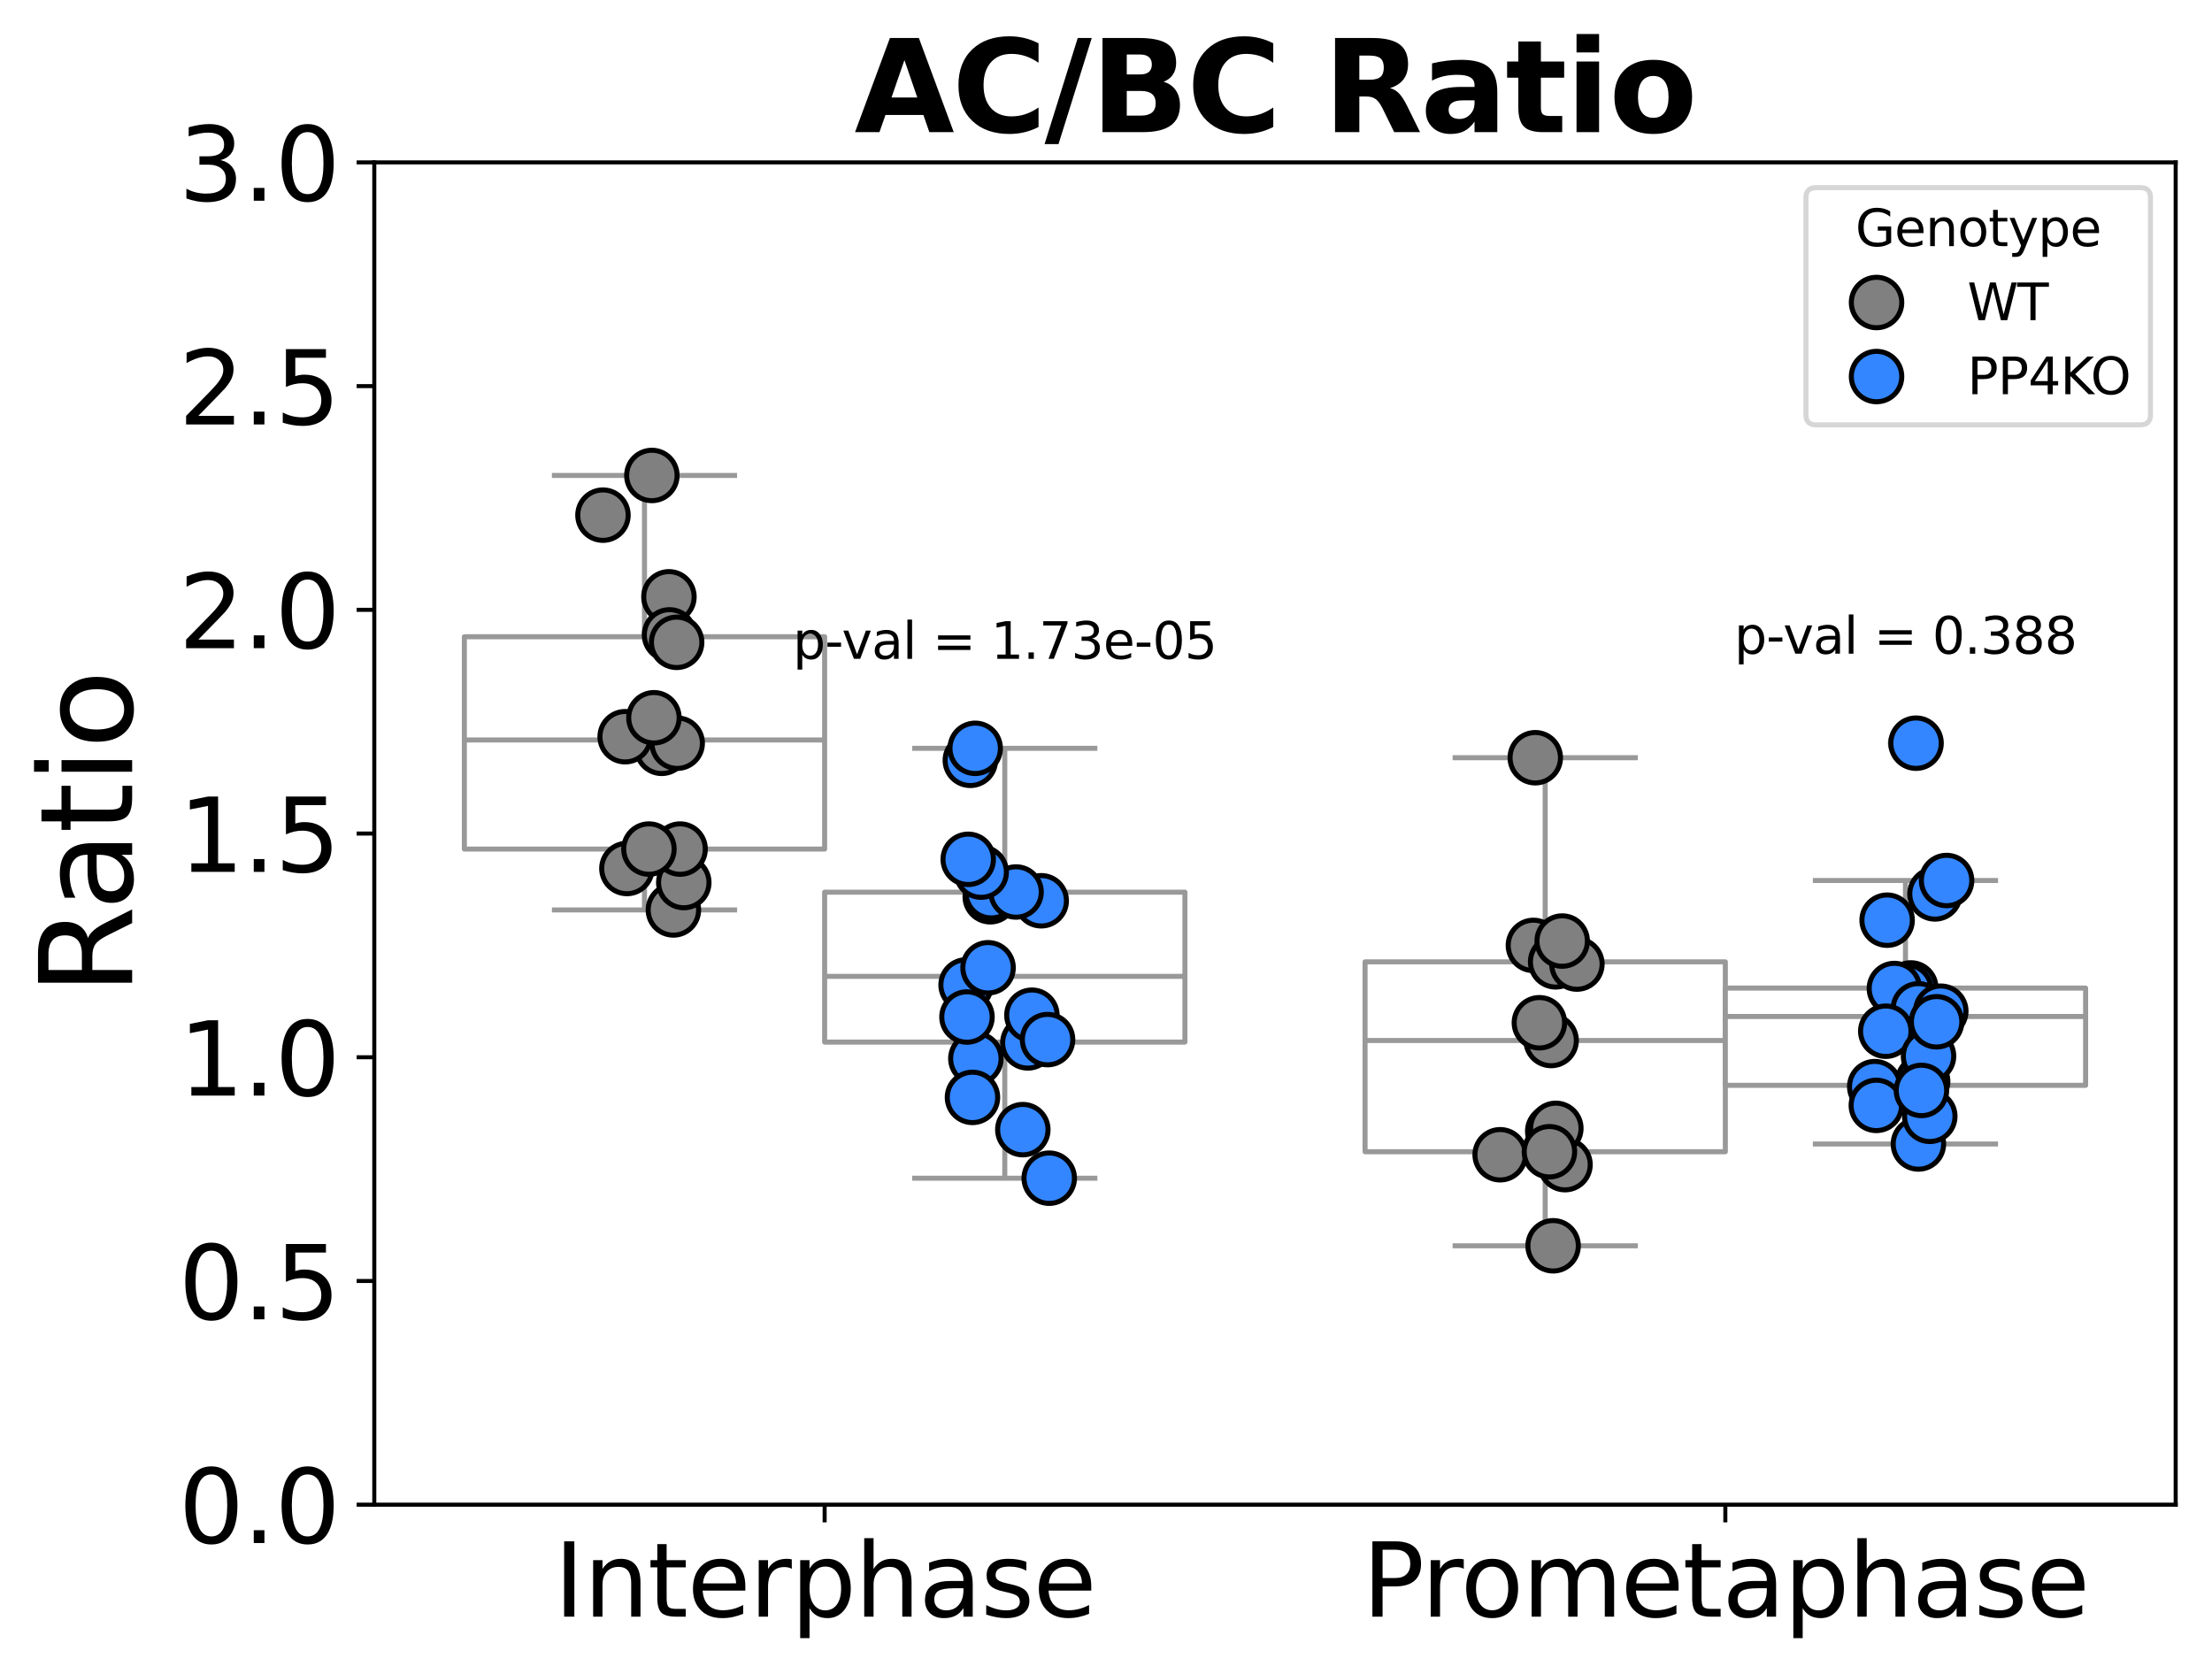 <?xml version="1.0" encoding="utf-8" standalone="no"?>
<!DOCTYPE svg PUBLIC "-//W3C//DTD SVG 1.1//EN"
  "http://www.w3.org/Graphics/SVG/1.1/DTD/svg11.dtd">
<svg xmlns:xlink="http://www.w3.org/1999/xlink" width="438.522pt" height="331.864pt" viewBox="0 0 438.522 331.864" xmlns="http://www.w3.org/2000/svg" version="1.1">
 <defs>
  <style type="text/css">*{stroke-linejoin: round; stroke-linecap: butt}</style>
 </defs>
 <g id="figure_1">
  <g id="patch_1">
   <path d="M 0 331.864 
L 438.522 331.864 
L 438.522 0 
L 0 0 
z
" style="fill: #ffffff"/>
  </g>
  <g id="axes_1">
   <g id="patch_2">
    <path d="M 74.202 298.308 
L 431.322 298.308 
L 431.322 32.196 
L 74.202 32.196 
z
" style="fill: #ffffff"/>
   </g>
   <g id="matplotlib.axis_1">
    <g id="xtick_1">
     <g id="line2d_1">
      <defs>
       <path id="md77c354118" d="M 0 0 
L 0 3.5 
" style="stroke: #000000; stroke-width: 0.8"/>
      </defs>
      <g>
       <use xlink:href="#md77c354118" x="163.482" y="298.308" style="stroke: #000000; stroke-width: 0.8"/>
      </g>
     </g>
     <g id="text_1">
      <!-- Interphase -->
      <g transform="translate(109.833 320.505) scale(0.2 -0.2)">
       <defs>
        <path id="DejaVuSans-49" d="M 628 4666 
L 1259 4666 
L 1259 0 
L 628 0 
L 628 4666 
z
" transform="scale(0.016)"/>
        <path id="DejaVuSans-6e" d="M 3513 2113 
L 3513 0 
L 2938 0 
L 2938 2094 
Q 2938 2591 2744 2837 
Q 2550 3084 2163 3084 
Q 1697 3084 1428 2787 
Q 1159 2491 1159 1978 
L 1159 0 
L 581 0 
L 581 3500 
L 1159 3500 
L 1159 2956 
Q 1366 3272 1645 3428 
Q 1925 3584 2291 3584 
Q 2894 3584 3203 3211 
Q 3513 2838 3513 2113 
z
" transform="scale(0.016)"/>
        <path id="DejaVuSans-74" d="M 1172 4494 
L 1172 3500 
L 2356 3500 
L 2356 3053 
L 1172 3053 
L 1172 1153 
Q 1172 725 1289 603 
Q 1406 481 1766 481 
L 2356 481 
L 2356 0 
L 1766 0 
Q 1100 0 847 248 
Q 594 497 594 1153 
L 594 3053 
L 172 3053 
L 172 3500 
L 594 3500 
L 594 4494 
L 1172 4494 
z
" transform="scale(0.016)"/>
        <path id="DejaVuSans-65" d="M 3597 1894 
L 3597 1613 
L 953 1613 
Q 991 1019 1311 708 
Q 1631 397 2203 397 
Q 2534 397 2845 478 
Q 3156 559 3463 722 
L 3463 178 
Q 3153 47 2828 -22 
Q 2503 -91 2169 -91 
Q 1331 -91 842 396 
Q 353 884 353 1716 
Q 353 2575 817 3079 
Q 1281 3584 2069 3584 
Q 2775 3584 3186 3129 
Q 3597 2675 3597 1894 
z
M 3022 2063 
Q 3016 2534 2758 2815 
Q 2500 3097 2075 3097 
Q 1594 3097 1305 2825 
Q 1016 2553 972 2059 
L 3022 2063 
z
" transform="scale(0.016)"/>
        <path id="DejaVuSans-72" d="M 2631 2963 
Q 2534 3019 2420 3045 
Q 2306 3072 2169 3072 
Q 1681 3072 1420 2755 
Q 1159 2438 1159 1844 
L 1159 0 
L 581 0 
L 581 3500 
L 1159 3500 
L 1159 2956 
Q 1341 3275 1631 3429 
Q 1922 3584 2338 3584 
Q 2397 3584 2469 3576 
Q 2541 3569 2628 3553 
L 2631 2963 
z
" transform="scale(0.016)"/>
        <path id="DejaVuSans-70" d="M 1159 525 
L 1159 -1331 
L 581 -1331 
L 581 3500 
L 1159 3500 
L 1159 2969 
Q 1341 3281 1617 3432 
Q 1894 3584 2278 3584 
Q 2916 3584 3314 3078 
Q 3713 2572 3713 1747 
Q 3713 922 3314 415 
Q 2916 -91 2278 -91 
Q 1894 -91 1617 61 
Q 1341 213 1159 525 
z
M 3116 1747 
Q 3116 2381 2855 2742 
Q 2594 3103 2138 3103 
Q 1681 3103 1420 2742 
Q 1159 2381 1159 1747 
Q 1159 1113 1420 752 
Q 1681 391 2138 391 
Q 2594 391 2855 752 
Q 3116 1113 3116 1747 
z
" transform="scale(0.016)"/>
        <path id="DejaVuSans-68" d="M 3513 2113 
L 3513 0 
L 2938 0 
L 2938 2094 
Q 2938 2591 2744 2837 
Q 2550 3084 2163 3084 
Q 1697 3084 1428 2787 
Q 1159 2491 1159 1978 
L 1159 0 
L 581 0 
L 581 4863 
L 1159 4863 
L 1159 2956 
Q 1366 3272 1645 3428 
Q 1925 3584 2291 3584 
Q 2894 3584 3203 3211 
Q 3513 2838 3513 2113 
z
" transform="scale(0.016)"/>
        <path id="DejaVuSans-61" d="M 2194 1759 
Q 1497 1759 1228 1600 
Q 959 1441 959 1056 
Q 959 750 1161 570 
Q 1363 391 1709 391 
Q 2188 391 2477 730 
Q 2766 1069 2766 1631 
L 2766 1759 
L 2194 1759 
z
M 3341 1997 
L 3341 0 
L 2766 0 
L 2766 531 
Q 2569 213 2275 61 
Q 1981 -91 1556 -91 
Q 1019 -91 701 211 
Q 384 513 384 1019 
Q 384 1609 779 1909 
Q 1175 2209 1959 2209 
L 2766 2209 
L 2766 2266 
Q 2766 2663 2505 2880 
Q 2244 3097 1772 3097 
Q 1472 3097 1187 3025 
Q 903 2953 641 2809 
L 641 3341 
Q 956 3463 1253 3523 
Q 1550 3584 1831 3584 
Q 2591 3584 2966 3190 
Q 3341 2797 3341 1997 
z
" transform="scale(0.016)"/>
        <path id="DejaVuSans-73" d="M 2834 3397 
L 2834 2853 
Q 2591 2978 2328 3040 
Q 2066 3103 1784 3103 
Q 1356 3103 1142 2972 
Q 928 2841 928 2578 
Q 928 2378 1081 2264 
Q 1234 2150 1697 2047 
L 1894 2003 
Q 2506 1872 2764 1633 
Q 3022 1394 3022 966 
Q 3022 478 2636 193 
Q 2250 -91 1575 -91 
Q 1294 -91 989 -36 
Q 684 19 347 128 
L 347 722 
Q 666 556 975 473 
Q 1284 391 1588 391 
Q 1994 391 2212 530 
Q 2431 669 2431 922 
Q 2431 1156 2273 1281 
Q 2116 1406 1581 1522 
L 1381 1569 
Q 847 1681 609 1914 
Q 372 2147 372 2553 
Q 372 3047 722 3315 
Q 1072 3584 1716 3584 
Q 2034 3584 2315 3537 
Q 2597 3491 2834 3397 
z
" transform="scale(0.016)"/>
       </defs>
       <use xlink:href="#DejaVuSans-49"/>
       <use xlink:href="#DejaVuSans-6e" x="29.492"/>
       <use xlink:href="#DejaVuSans-74" x="92.871"/>
       <use xlink:href="#DejaVuSans-65" x="132.08"/>
       <use xlink:href="#DejaVuSans-72" x="193.604"/>
       <use xlink:href="#DejaVuSans-70" x="234.717"/>
       <use xlink:href="#DejaVuSans-68" x="298.193"/>
       <use xlink:href="#DejaVuSans-61" x="361.572"/>
       <use xlink:href="#DejaVuSans-73" x="422.852"/>
       <use xlink:href="#DejaVuSans-65" x="474.951"/>
      </g>
     </g>
    </g>
    <g id="xtick_2">
     <g id="line2d_2">
      <g>
       <use xlink:href="#md77c354118" x="342.042" y="298.308" style="stroke: #000000; stroke-width: 0.8"/>
      </g>
     </g>
     <g id="text_2">
      <!-- Prometaphase -->
      <g transform="translate(270.063 320.505) scale(0.2 -0.2)">
       <defs>
        <path id="DejaVuSans-50" d="M 1259 4147 
L 1259 2394 
L 2053 2394 
Q 2494 2394 2734 2622 
Q 2975 2850 2975 3272 
Q 2975 3691 2734 3919 
Q 2494 4147 2053 4147 
L 1259 4147 
z
M 628 4666 
L 2053 4666 
Q 2838 4666 3239 4311 
Q 3641 3956 3641 3272 
Q 3641 2581 3239 2228 
Q 2838 1875 2053 1875 
L 1259 1875 
L 1259 0 
L 628 0 
L 628 4666 
z
" transform="scale(0.016)"/>
        <path id="DejaVuSans-6f" d="M 1959 3097 
Q 1497 3097 1228 2736 
Q 959 2375 959 1747 
Q 959 1119 1226 758 
Q 1494 397 1959 397 
Q 2419 397 2687 759 
Q 2956 1122 2956 1747 
Q 2956 2369 2687 2733 
Q 2419 3097 1959 3097 
z
M 1959 3584 
Q 2709 3584 3137 3096 
Q 3566 2609 3566 1747 
Q 3566 888 3137 398 
Q 2709 -91 1959 -91 
Q 1206 -91 779 398 
Q 353 888 353 1747 
Q 353 2609 779 3096 
Q 1206 3584 1959 3584 
z
" transform="scale(0.016)"/>
        <path id="DejaVuSans-6d" d="M 3328 2828 
Q 3544 3216 3844 3400 
Q 4144 3584 4550 3584 
Q 5097 3584 5394 3201 
Q 5691 2819 5691 2113 
L 5691 0 
L 5113 0 
L 5113 2094 
Q 5113 2597 4934 2840 
Q 4756 3084 4391 3084 
Q 3944 3084 3684 2787 
Q 3425 2491 3425 1978 
L 3425 0 
L 2847 0 
L 2847 2094 
Q 2847 2600 2669 2842 
Q 2491 3084 2119 3084 
Q 1678 3084 1418 2786 
Q 1159 2488 1159 1978 
L 1159 0 
L 581 0 
L 581 3500 
L 1159 3500 
L 1159 2956 
Q 1356 3278 1631 3431 
Q 1906 3584 2284 3584 
Q 2666 3584 2933 3390 
Q 3200 3197 3328 2828 
z
" transform="scale(0.016)"/>
       </defs>
       <use xlink:href="#DejaVuSans-50"/>
       <use xlink:href="#DejaVuSans-72" x="58.553"/>
       <use xlink:href="#DejaVuSans-6f" x="97.416"/>
       <use xlink:href="#DejaVuSans-6d" x="158.598"/>
       <use xlink:href="#DejaVuSans-65" x="256.01"/>
       <use xlink:href="#DejaVuSans-74" x="317.533"/>
       <use xlink:href="#DejaVuSans-61" x="356.742"/>
       <use xlink:href="#DejaVuSans-70" x="418.021"/>
       <use xlink:href="#DejaVuSans-68" x="481.498"/>
       <use xlink:href="#DejaVuSans-61" x="544.877"/>
       <use xlink:href="#DejaVuSans-73" x="606.156"/>
       <use xlink:href="#DejaVuSans-65" x="658.256"/>
      </g>
     </g>
    </g>
   </g>
   <g id="matplotlib.axis_2">
    <g id="ytick_1">
     <g id="line2d_3">
      <defs>
       <path id="m5e9057616a" d="M 0 0 
L -3.5 0 
" style="stroke: #000000; stroke-width: 0.8"/>
      </defs>
      <g>
       <use xlink:href="#m5e9057616a" x="74.202" y="298.308" style="stroke: #000000; stroke-width: 0.8"/>
      </g>
     </g>
     <g id="text_3">
      <!-- 0.0 -->
      <g transform="translate(35.395 305.907) scale(0.2 -0.2)">
       <defs>
        <path id="DejaVuSans-30" d="M 2034 4250 
Q 1547 4250 1301 3770 
Q 1056 3291 1056 2328 
Q 1056 1369 1301 889 
Q 1547 409 2034 409 
Q 2525 409 2770 889 
Q 3016 1369 3016 2328 
Q 3016 3291 2770 3770 
Q 2525 4250 2034 4250 
z
M 2034 4750 
Q 2819 4750 3233 4129 
Q 3647 3509 3647 2328 
Q 3647 1150 3233 529 
Q 2819 -91 2034 -91 
Q 1250 -91 836 529 
Q 422 1150 422 2328 
Q 422 3509 836 4129 
Q 1250 4750 2034 4750 
z
" transform="scale(0.016)"/>
        <path id="DejaVuSans-2e" d="M 684 794 
L 1344 794 
L 1344 0 
L 684 0 
L 684 794 
z
" transform="scale(0.016)"/>
       </defs>
       <use xlink:href="#DejaVuSans-30"/>
       <use xlink:href="#DejaVuSans-2e" x="63.623"/>
       <use xlink:href="#DejaVuSans-30" x="95.41"/>
      </g>
     </g>
    </g>
    <g id="ytick_2">
     <g id="line2d_4">
      <g>
       <use xlink:href="#m5e9057616a" x="74.202" y="253.956" style="stroke: #000000; stroke-width: 0.8"/>
      </g>
     </g>
     <g id="text_4">
      <!-- 0.5 -->
      <g transform="translate(35.395 261.555) scale(0.2 -0.2)">
       <defs>
        <path id="DejaVuSans-35" d="M 691 4666 
L 3169 4666 
L 3169 4134 
L 1269 4134 
L 1269 2991 
Q 1406 3038 1543 3061 
Q 1681 3084 1819 3084 
Q 2600 3084 3056 2656 
Q 3513 2228 3513 1497 
Q 3513 744 3044 326 
Q 2575 -91 1722 -91 
Q 1428 -91 1123 -41 
Q 819 9 494 109 
L 494 744 
Q 775 591 1075 516 
Q 1375 441 1709 441 
Q 2250 441 2565 725 
Q 2881 1009 2881 1497 
Q 2881 1984 2565 2268 
Q 2250 2553 1709 2553 
Q 1456 2553 1204 2497 
Q 953 2441 691 2322 
L 691 4666 
z
" transform="scale(0.016)"/>
       </defs>
       <use xlink:href="#DejaVuSans-30"/>
       <use xlink:href="#DejaVuSans-2e" x="63.623"/>
       <use xlink:href="#DejaVuSans-35" x="95.41"/>
      </g>
     </g>
    </g>
    <g id="ytick_3">
     <g id="line2d_5">
      <g>
       <use xlink:href="#m5e9057616a" x="74.202" y="209.604" style="stroke: #000000; stroke-width: 0.8"/>
      </g>
     </g>
     <g id="text_5">
      <!-- 1.0 -->
      <g transform="translate(35.395 217.203) scale(0.2 -0.2)">
       <defs>
        <path id="DejaVuSans-31" d="M 794 531 
L 1825 531 
L 1825 4091 
L 703 3866 
L 703 4441 
L 1819 4666 
L 2450 4666 
L 2450 531 
L 3481 531 
L 3481 0 
L 794 0 
L 794 531 
z
" transform="scale(0.016)"/>
       </defs>
       <use xlink:href="#DejaVuSans-31"/>
       <use xlink:href="#DejaVuSans-2e" x="63.623"/>
       <use xlink:href="#DejaVuSans-30" x="95.41"/>
      </g>
     </g>
    </g>
    <g id="ytick_4">
     <g id="line2d_6">
      <g>
       <use xlink:href="#m5e9057616a" x="74.202" y="165.252" style="stroke: #000000; stroke-width: 0.8"/>
      </g>
     </g>
     <g id="text_6">
      <!-- 1.5 -->
      <g transform="translate(35.395 172.851) scale(0.2 -0.2)">
       <use xlink:href="#DejaVuSans-31"/>
       <use xlink:href="#DejaVuSans-2e" x="63.623"/>
       <use xlink:href="#DejaVuSans-35" x="95.41"/>
      </g>
     </g>
    </g>
    <g id="ytick_5">
     <g id="line2d_7">
      <g>
       <use xlink:href="#m5e9057616a" x="74.202" y="120.9" style="stroke: #000000; stroke-width: 0.8"/>
      </g>
     </g>
     <g id="text_7">
      <!-- 2.0 -->
      <g transform="translate(35.395 128.499) scale(0.2 -0.2)">
       <defs>
        <path id="DejaVuSans-32" d="M 1228 531 
L 3431 531 
L 3431 0 
L 469 0 
L 469 531 
Q 828 903 1448 1529 
Q 2069 2156 2228 2338 
Q 2531 2678 2651 2914 
Q 2772 3150 2772 3378 
Q 2772 3750 2511 3984 
Q 2250 4219 1831 4219 
Q 1534 4219 1204 4116 
Q 875 4013 500 3803 
L 500 4441 
Q 881 4594 1212 4672 
Q 1544 4750 1819 4750 
Q 2544 4750 2975 4387 
Q 3406 4025 3406 3419 
Q 3406 3131 3298 2873 
Q 3191 2616 2906 2266 
Q 2828 2175 2409 1742 
Q 1991 1309 1228 531 
z
" transform="scale(0.016)"/>
       </defs>
       <use xlink:href="#DejaVuSans-32"/>
       <use xlink:href="#DejaVuSans-2e" x="63.623"/>
       <use xlink:href="#DejaVuSans-30" x="95.41"/>
      </g>
     </g>
    </g>
    <g id="ytick_6">
     <g id="line2d_8">
      <g>
       <use xlink:href="#m5e9057616a" x="74.202" y="76.548" style="stroke: #000000; stroke-width: 0.8"/>
      </g>
     </g>
     <g id="text_8">
      <!-- 2.5 -->
      <g transform="translate(35.395 84.147) scale(0.2 -0.2)">
       <use xlink:href="#DejaVuSans-32"/>
       <use xlink:href="#DejaVuSans-2e" x="63.623"/>
       <use xlink:href="#DejaVuSans-35" x="95.41"/>
      </g>
     </g>
    </g>
    <g id="ytick_7">
     <g id="line2d_9">
      <g>
       <use xlink:href="#m5e9057616a" x="74.202" y="32.196" style="stroke: #000000; stroke-width: 0.8"/>
      </g>
     </g>
     <g id="text_9">
      <!-- 3.0 -->
      <g transform="translate(35.395 39.795) scale(0.2 -0.2)">
       <defs>
        <path id="DejaVuSans-33" d="M 2597 2516 
Q 3050 2419 3304 2112 
Q 3559 1806 3559 1356 
Q 3559 666 3084 287 
Q 2609 -91 1734 -91 
Q 1441 -91 1130 -33 
Q 819 25 488 141 
L 488 750 
Q 750 597 1062 519 
Q 1375 441 1716 441 
Q 2309 441 2620 675 
Q 2931 909 2931 1356 
Q 2931 1769 2642 2001 
Q 2353 2234 1838 2234 
L 1294 2234 
L 1294 2753 
L 1863 2753 
Q 2328 2753 2575 2939 
Q 2822 3125 2822 3475 
Q 2822 3834 2567 4026 
Q 2313 4219 1838 4219 
Q 1578 4219 1281 4162 
Q 984 4106 628 3988 
L 628 4550 
Q 988 4650 1302 4700 
Q 1616 4750 1894 4750 
Q 2613 4750 3031 4423 
Q 3450 4097 3450 3541 
Q 3450 3153 3228 2886 
Q 3006 2619 2597 2516 
z
" transform="scale(0.016)"/>
       </defs>
       <use xlink:href="#DejaVuSans-33"/>
       <use xlink:href="#DejaVuSans-2e" x="63.623"/>
       <use xlink:href="#DejaVuSans-30" x="95.41"/>
      </g>
     </g>
    </g>
    <g id="text_10">
     <!-- Ratio -->
     <g transform="translate(26.196 197.338) rotate(-90) scale(0.25 -0.25)">
      <defs>
       <path id="DejaVuSans-52" d="M 2841 2188 
Q 3044 2119 3236 1894 
Q 3428 1669 3622 1275 
L 4263 0 
L 3584 0 
L 2988 1197 
Q 2756 1666 2539 1819 
Q 2322 1972 1947 1972 
L 1259 1972 
L 1259 0 
L 628 0 
L 628 4666 
L 2053 4666 
Q 2853 4666 3247 4331 
Q 3641 3997 3641 3322 
Q 3641 2881 3436 2590 
Q 3231 2300 2841 2188 
z
M 1259 4147 
L 1259 2491 
L 2053 2491 
Q 2509 2491 2742 2702 
Q 2975 2913 2975 3322 
Q 2975 3731 2742 3939 
Q 2509 4147 2053 4147 
L 1259 4147 
z
" transform="scale(0.016)"/>
       <path id="DejaVuSans-69" d="M 603 3500 
L 1178 3500 
L 1178 0 
L 603 0 
L 603 3500 
z
M 603 4863 
L 1178 4863 
L 1178 4134 
L 603 4134 
L 603 4863 
z
" transform="scale(0.016)"/>
      </defs>
      <use xlink:href="#DejaVuSans-52"/>
      <use xlink:href="#DejaVuSans-61" x="67.232"/>
      <use xlink:href="#DejaVuSans-74" x="128.512"/>
      <use xlink:href="#DejaVuSans-69" x="167.721"/>
      <use xlink:href="#DejaVuSans-6f" x="195.504"/>
     </g>
    </g>
   </g>
   <g id="patch_3">
    <path d="M 92.058 168.33 
L 163.482 168.33 
L 163.482 126.237 
L 92.058 126.237 
L 92.058 168.33 
z
" clip-path="url(#p8d250fb649)" style="fill: #ffffff; stroke: #999999; stroke-linejoin: miter"/>
   </g>
   <g id="line2d_10">
    <path d="M 127.77 168.33 
L 127.77 180.397 
" clip-path="url(#p8d250fb649)" style="fill: none; stroke: #999999"/>
   </g>
   <g id="line2d_11">
    <path d="M 127.77 126.237 
L 127.77 94.261 
" clip-path="url(#p8d250fb649)" style="fill: none; stroke: #999999"/>
   </g>
   <g id="line2d_12">
    <path d="M 109.914 180.397 
L 145.626 180.397 
" clip-path="url(#p8d250fb649)" style="fill: none; stroke: #999999; stroke-linecap: square"/>
   </g>
   <g id="line2d_13">
    <path d="M 109.914 94.261 
L 145.626 94.261 
" clip-path="url(#p8d250fb649)" style="fill: none; stroke: #999999; stroke-linecap: square"/>
   </g>
   <g id="line2d_14"/>
   <g id="patch_4">
    <path d="M 270.618 228.334 
L 342.042 228.334 
L 342.042 190.686 
L 270.618 190.686 
L 270.618 228.334 
z
" clip-path="url(#p8d250fb649)" style="fill: #ffffff; stroke: #999999; stroke-linejoin: miter"/>
   </g>
   <g id="line2d_15">
    <path d="M 306.33 228.334 
L 306.33 246.98 
" clip-path="url(#p8d250fb649)" style="fill: none; stroke: #999999"/>
   </g>
   <g id="line2d_16">
    <path d="M 306.33 190.686 
L 306.33 150.22 
" clip-path="url(#p8d250fb649)" style="fill: none; stroke: #999999"/>
   </g>
   <g id="line2d_17">
    <path d="M 288.474 246.98 
L 324.186 246.98 
" clip-path="url(#p8d250fb649)" style="fill: none; stroke: #999999; stroke-linecap: square"/>
   </g>
   <g id="line2d_18">
    <path d="M 288.474 150.22 
L 324.186 150.22 
" clip-path="url(#p8d250fb649)" style="fill: none; stroke: #999999; stroke-linecap: square"/>
   </g>
   <g id="line2d_19"/>
   <g id="patch_5">
    <path d="M 163.482 206.594 
L 234.906 206.594 
L 234.906 176.876 
L 163.482 176.876 
L 163.482 206.594 
z
" clip-path="url(#p8d250fb649)" style="fill: #ffffff; stroke: #999999; stroke-linejoin: miter"/>
   </g>
   <g id="line2d_20">
    <path d="M 199.194 206.594 
L 199.194 233.578 
" clip-path="url(#p8d250fb649)" style="fill: none; stroke: #999999"/>
   </g>
   <g id="line2d_21">
    <path d="M 199.194 176.876 
L 199.194 148.356 
" clip-path="url(#p8d250fb649)" style="fill: none; stroke: #999999"/>
   </g>
   <g id="line2d_22">
    <path d="M 181.338 233.578 
L 217.05 233.578 
" clip-path="url(#p8d250fb649)" style="fill: none; stroke: #999999; stroke-linecap: square"/>
   </g>
   <g id="line2d_23">
    <path d="M 181.338 148.356 
L 217.05 148.356 
" clip-path="url(#p8d250fb649)" style="fill: none; stroke: #999999; stroke-linecap: square"/>
   </g>
   <g id="line2d_24"/>
   <g id="patch_6">
    <path d="M 342.042 215.167 
L 413.466 215.167 
L 413.466 195.888 
L 342.042 195.888 
L 342.042 215.167 
z
" clip-path="url(#p8d250fb649)" style="fill: #ffffff; stroke: #999999; stroke-linejoin: miter"/>
   </g>
   <g id="line2d_25">
    <path d="M 377.754 215.167 
L 377.754 226.797 
" clip-path="url(#p8d250fb649)" style="fill: none; stroke: #999999"/>
   </g>
   <g id="line2d_26">
    <path d="M 377.754 195.888 
L 377.754 174.562 
" clip-path="url(#p8d250fb649)" style="fill: none; stroke: #999999"/>
   </g>
   <g id="line2d_27">
    <path d="M 359.898 226.797 
L 395.61 226.797 
" clip-path="url(#p8d250fb649)" style="fill: none; stroke: #999999; stroke-linecap: square"/>
   </g>
   <g id="line2d_28">
    <path d="M 359.898 174.562 
L 395.61 174.562 
" clip-path="url(#p8d250fb649)" style="fill: none; stroke: #999999; stroke-linecap: square"/>
   </g>
   <g id="line2d_29">
    <defs>
     <path id="m84a1ba181d" d="M 0 3 
C 0.796 3 1.559 2.684 2.121 2.121 
C 2.684 1.559 3 0.796 3 0 
C 3 -0.796 2.684 -1.559 2.121 -2.121 
C 1.559 -2.684 0.796 -3 0 -3 
C -0.796 -3 -1.559 -2.684 -2.121 -2.121 
C -2.684 -1.559 -3 -0.796 -3 0 
C -3 0.796 -2.684 1.559 -2.121 2.121 
C -1.559 2.684 -0.796 3 0 3 
z
" style="stroke: #999999"/>
    </defs>
    <g clip-path="url(#p8d250fb649)">
     <use xlink:href="#m84a1ba181d" x="377.754" y="147.337" style="fill-opacity: 0; stroke: #999999"/>
    </g>
   </g>
   <g id="line2d_30">
    <path d="M 92.058 146.698 
L 163.482 146.698 
" clip-path="url(#p8d250fb649)" style="fill: none; stroke: #999999"/>
   </g>
   <g id="line2d_31">
    <path d="M 270.618 206.282 
L 342.042 206.282 
" clip-path="url(#p8d250fb649)" style="fill: none; stroke: #999999"/>
   </g>
   <g id="line2d_32">
    <path d="M 163.482 193.564 
L 234.906 193.564 
" clip-path="url(#p8d250fb649)" style="fill: none; stroke: #999999"/>
   </g>
   <g id="line2d_33">
    <path d="M 342.042 201.522 
L 413.466 201.522 
" clip-path="url(#p8d250fb649)" style="fill: none; stroke: #999999"/>
   </g>
   <g id="patch_7">
    <path d="M 74.202 298.308 
L 74.202 32.196 
" style="fill: none; stroke: #000000; stroke-width: 0.8; stroke-linejoin: miter; stroke-linecap: square"/>
   </g>
   <g id="patch_8">
    <path d="M 431.322 298.308 
L 431.322 32.196 
" style="fill: none; stroke: #000000; stroke-width: 0.8; stroke-linejoin: miter; stroke-linecap: square"/>
   </g>
   <g id="patch_9">
    <path d="M 74.202 298.308 
L 431.322 298.308 
" style="fill: none; stroke: #000000; stroke-width: 0.8; stroke-linejoin: miter; stroke-linecap: square"/>
   </g>
   <g id="patch_10">
    <path d="M 74.202 32.196 
L 431.322 32.196 
" style="fill: none; stroke: #000000; stroke-width: 0.8; stroke-linejoin: miter; stroke-linecap: square"/>
   </g>
   <g id="PathCollection_1">
    <defs>
     <path id="C0_0_2c1e151e63" d="M 0 5 
C 1.326 5 2.598 4.473 3.536 3.536 
C 4.473 2.598 5 1.326 5 -0 
C 5 -1.326 4.473 -2.598 3.536 -3.536 
C 2.598 -4.473 1.326 -5 0 -5 
C -1.326 -5 -2.598 -4.473 -3.536 -3.536 
C -4.473 -2.598 -5 -1.326 -5 0 
C -5 1.326 -4.473 2.598 -3.536 3.536 
C -2.598 4.473 -1.326 5 0 5 
z
"/>
    </defs>
    <g clip-path="url(#p8d250fb649)">
     <use xlink:href="#C0_0_2c1e151e63" x="132.614" y="118.324" style="fill: #808080; stroke: #000000"/>
    </g>
    <g clip-path="url(#p8d250fb649)">
     <use xlink:href="#C0_0_2c1e151e63" x="133.498" y="180.397" style="fill: #808080; stroke: #000000"/>
    </g>
    <g clip-path="url(#p8d250fb649)">
     <use xlink:href="#C0_0_2c1e151e63" x="131.182" y="148.356" style="fill: #808080; stroke: #000000"/>
    </g>
    <g clip-path="url(#p8d250fb649)">
     <use xlink:href="#C0_0_2c1e151e63" x="134.253" y="147.341" style="fill: #808080; stroke: #000000"/>
    </g>
    <g clip-path="url(#p8d250fb649)">
     <use xlink:href="#C0_0_2c1e151e63" x="124.282" y="172.182" style="fill: #808080; stroke: #000000"/>
    </g>
    <g clip-path="url(#p8d250fb649)">
     <use xlink:href="#C0_0_2c1e151e63" x="132.73" y="125.868" style="fill: #808080; stroke: #000000"/>
    </g>
    <g clip-path="url(#p8d250fb649)">
     <use xlink:href="#C0_0_2c1e151e63" x="119.535" y="102.13" style="fill: #808080; stroke: #000000"/>
    </g>
    <g clip-path="url(#p8d250fb649)">
     <use xlink:href="#C0_0_2c1e151e63" x="129.231" y="94.261" style="fill: #808080; stroke: #000000"/>
    </g>
    <g clip-path="url(#p8d250fb649)">
     <use xlink:href="#C0_0_2c1e151e63" x="134.144" y="127.344" style="fill: #808080; stroke: #000000"/>
    </g>
    <g clip-path="url(#p8d250fb649)">
     <use xlink:href="#C0_0_2c1e151e63" x="135.559" y="174.967" style="fill: #808080; stroke: #000000"/>
    </g>
    <g clip-path="url(#p8d250fb649)">
     <use xlink:href="#C0_0_2c1e151e63" x="123.937" y="146.055" style="fill: #808080; stroke: #000000"/>
    </g>
    <g clip-path="url(#p8d250fb649)">
     <use xlink:href="#C0_0_2c1e151e63" x="129.639" y="142.296" style="fill: #808080; stroke: #000000"/>
    </g>
    <g clip-path="url(#p8d250fb649)">
     <use xlink:href="#C0_0_2c1e151e63" x="134.826" y="168.33" style="fill: #808080; stroke: #000000"/>
    </g>
    <g clip-path="url(#p8d250fb649)">
     <use xlink:href="#C0_0_2c1e151e63" x="128.648" y="168.33" style="fill: #808080; stroke: #000000"/>
    </g>
   </g>
   <g id="PathCollection_2">
    <defs>
     <path id="C1_0_5d22647547" d="M 0 5 
C 1.326 5 2.598 4.473 3.536 3.536 
C 4.473 2.598 5 1.326 5 -0 
C 5 -1.326 4.473 -2.598 3.536 -3.536 
C 2.598 -4.473 1.326 -5 0 -5 
C -1.326 -5 -2.598 -4.473 -3.536 -3.536 
C -4.473 -2.598 -5 -1.326 -5 0 
C -5 1.326 -4.473 2.598 -3.536 3.536 
C -2.598 4.473 -1.326 5 0 5 
z
"/>
    </defs>
    <g clip-path="url(#p8d250fb649)">
     <use xlink:href="#C1_0_5d22647547" x="192.365" y="150.737" style="fill: #3386ff; stroke: #000000"/>
    </g>
    <g clip-path="url(#p8d250fb649)">
     <use xlink:href="#C1_0_5d22647547" x="193.461" y="209.874" style="fill: #3386ff; stroke: #000000"/>
    </g>
    <g clip-path="url(#p8d250fb649)">
     <use xlink:href="#C1_0_5d22647547" x="208.006" y="233.578" style="fill: #3386ff; stroke: #000000"/>
    </g>
    <g clip-path="url(#p8d250fb649)">
     <use xlink:href="#C1_0_5d22647547" x="191.526" y="195.265" style="fill: #3386ff; stroke: #000000"/>
    </g>
    <g clip-path="url(#p8d250fb649)">
     <use xlink:href="#C1_0_5d22647547" x="203.766" y="206.758" style="fill: #3386ff; stroke: #000000"/>
    </g>
    <g clip-path="url(#p8d250fb649)">
     <use xlink:href="#C1_0_5d22647547" x="202.772" y="223.953" style="fill: #3386ff; stroke: #000000"/>
    </g>
    <g clip-path="url(#p8d250fb649)">
     <use xlink:href="#C1_0_5d22647547" x="193.329" y="148.356" style="fill: #3386ff; stroke: #000000"/>
    </g>
    <g clip-path="url(#p8d250fb649)">
     <use xlink:href="#C1_0_5d22647547" x="204.572" y="201.267" style="fill: #3386ff; stroke: #000000"/>
    </g>
    <g clip-path="url(#p8d250fb649)">
     <use xlink:href="#C1_0_5d22647547" x="195.882" y="191.863" style="fill: #3386ff; stroke: #000000"/>
    </g>
    <g clip-path="url(#p8d250fb649)">
     <use xlink:href="#C1_0_5d22647547" x="206.417" y="178.58" style="fill: #3386ff; stroke: #000000"/>
    </g>
    <g clip-path="url(#p8d250fb649)">
     <use xlink:href="#C1_0_5d22647547" x="196.311" y="177.786" style="fill: #3386ff; stroke: #000000"/>
    </g>
    <g clip-path="url(#p8d250fb649)">
     <use xlink:href="#C1_0_5d22647547" x="196.508" y="176.984" style="fill: #3386ff; stroke: #000000"/>
    </g>
    <g clip-path="url(#p8d250fb649)">
     <use xlink:href="#C1_0_5d22647547" x="201.43" y="176.84" style="fill: #3386ff; stroke: #000000"/>
    </g>
    <g clip-path="url(#p8d250fb649)">
     <use xlink:href="#C1_0_5d22647547" x="194.517" y="172.899" style="fill: #3386ff; stroke: #000000"/>
    </g>
    <g clip-path="url(#p8d250fb649)">
     <use xlink:href="#C1_0_5d22647547" x="192.79" y="217.561" style="fill: #3386ff; stroke: #000000"/>
    </g>
    <g clip-path="url(#p8d250fb649)">
     <use xlink:href="#C1_0_5d22647547" x="191.701" y="201.624" style="fill: #3386ff; stroke: #000000"/>
    </g>
    <g clip-path="url(#p8d250fb649)">
     <use xlink:href="#C1_0_5d22647547" x="207.676" y="206.103" style="fill: #3386ff; stroke: #000000"/>
    </g>
    <g clip-path="url(#p8d250fb649)">
     <use xlink:href="#C1_0_5d22647547" x="191.948" y="170.362" style="fill: #3386ff; stroke: #000000"/>
    </g>
   </g>
   <g id="PathCollection_3">
    <defs>
     <path id="C2_0_621afd8704" d="M 0 5 
C 1.326 5 2.598 4.473 3.536 3.536 
C 4.473 2.598 5 1.326 5 -0 
C 5 -1.326 4.473 -2.598 3.536 -3.536 
C 2.598 -4.473 1.326 -5 0 -5 
C -1.326 -5 -2.598 -4.473 -3.536 -3.536 
C -4.473 -2.598 -5 -1.326 -5 0 
C -5 1.326 -4.473 2.598 -3.536 3.536 
C -2.598 4.473 -1.326 5 0 5 
z
"/>
    </defs>
    <g clip-path="url(#p8d250fb649)">
     <use xlink:href="#C2_0_621afd8704" x="307.827" y="224.252" style="fill: #808080; stroke: #000000"/>
    </g>
    <g clip-path="url(#p8d250fb649)">
     <use xlink:href="#C2_0_621afd8704" x="307.899" y="246.98" style="fill: #808080; stroke: #000000"/>
    </g>
    <g clip-path="url(#p8d250fb649)">
     <use xlink:href="#C2_0_621afd8704" x="303.992" y="187.428" style="fill: #808080; stroke: #000000"/>
    </g>
    <g clip-path="url(#p8d250fb649)">
     <use xlink:href="#C2_0_621afd8704" x="304.362" y="150.22" style="fill: #808080; stroke: #000000"/>
    </g>
    <g clip-path="url(#p8d250fb649)">
     <use xlink:href="#C2_0_621afd8704" x="310.258" y="230.893" style="fill: #808080; stroke: #000000"/>
    </g>
    <g clip-path="url(#p8d250fb649)">
     <use xlink:href="#C2_0_621afd8704" x="308.402" y="190.686" style="fill: #808080; stroke: #000000"/>
    </g>
    <g clip-path="url(#p8d250fb649)">
     <use xlink:href="#C2_0_621afd8704" x="307.505" y="206.282" style="fill: #808080; stroke: #000000"/>
    </g>
    <g clip-path="url(#p8d250fb649)">
     <use xlink:href="#C2_0_621afd8704" x="312.617" y="191.129" style="fill: #808080; stroke: #000000"/>
    </g>
    <g clip-path="url(#p8d250fb649)">
     <use xlink:href="#C2_0_621afd8704" x="309.697" y="186.564" style="fill: #808080; stroke: #000000"/>
    </g>
    <g clip-path="url(#p8d250fb649)">
     <use xlink:href="#C2_0_621afd8704" x="305.178" y="202.763" style="fill: #808080; stroke: #000000"/>
    </g>
    <g clip-path="url(#p8d250fb649)">
     <use xlink:href="#C2_0_621afd8704" x="297.402" y="228.933" style="fill: #808080; stroke: #000000"/>
    </g>
    <g clip-path="url(#p8d250fb649)">
     <use xlink:href="#C2_0_621afd8704" x="308.44" y="223.696" style="fill: #808080; stroke: #000000"/>
    </g>
    <g clip-path="url(#p8d250fb649)">
     <use xlink:href="#C2_0_621afd8704" x="307.17" y="228.334" style="fill: #808080; stroke: #000000"/>
    </g>
   </g>
   <g id="PathCollection_4">
    <defs>
     <path id="C3_0_8a4de7f9bd" d="M 0 5 
C 1.326 5 2.598 4.473 3.536 3.536 
C 4.473 2.598 5 1.326 5 -0 
C 5 -1.326 4.473 -2.598 3.536 -3.536 
C 2.598 -4.473 1.326 -5 0 -5 
C -1.326 -5 -2.598 -4.473 -3.536 -3.536 
C -4.473 -2.598 -5 -1.326 -5 0 
C -5 1.326 -4.473 2.598 -3.536 3.536 
C -2.598 4.473 -1.326 5 0 5 
z
"/>
    </defs>
    <g clip-path="url(#p8d250fb649)">
     <use xlink:href="#C3_0_8a4de7f9bd" x="381.159" y="214.396" style="fill: #3386ff; stroke: #000000"/>
    </g>
    <g clip-path="url(#p8d250fb649)">
     <use xlink:href="#C3_0_8a4de7f9bd" x="371.662" y="215.424" style="fill: #3386ff; stroke: #000000"/>
    </g>
    <g clip-path="url(#p8d250fb649)">
     <use xlink:href="#C3_0_8a4de7f9bd" x="383.606" y="177.22" style="fill: #3386ff; stroke: #000000"/>
    </g>
    <g clip-path="url(#p8d250fb649)">
     <use xlink:href="#C3_0_8a4de7f9bd" x="378.809" y="195.859" style="fill: #3386ff; stroke: #000000"/>
    </g>
    <g clip-path="url(#p8d250fb649)">
     <use xlink:href="#C3_0_8a4de7f9bd" x="371.977" y="219.146" style="fill: #3386ff; stroke: #000000"/>
    </g>
    <g clip-path="url(#p8d250fb649)">
     <use xlink:href="#C3_0_8a4de7f9bd" x="380.317" y="226.797" style="fill: #3386ff; stroke: #000000"/>
    </g>
    <g clip-path="url(#p8d250fb649)">
     <use xlink:href="#C3_0_8a4de7f9bd" x="377.875" y="196.307" style="fill: #3386ff; stroke: #000000"/>
    </g>
    <g clip-path="url(#p8d250fb649)">
     <use xlink:href="#C3_0_8a4de7f9bd" x="374.118" y="182.428" style="fill: #3386ff; stroke: #000000"/>
    </g>
    <g clip-path="url(#p8d250fb649)">
     <use xlink:href="#C3_0_8a4de7f9bd" x="382.574" y="221.31" style="fill: #3386ff; stroke: #000000"/>
    </g>
    <g clip-path="url(#p8d250fb649)">
     <use xlink:href="#C3_0_8a4de7f9bd" x="375.557" y="195.975" style="fill: #3386ff; stroke: #000000"/>
    </g>
    <g clip-path="url(#p8d250fb649)">
     <use xlink:href="#C3_0_8a4de7f9bd" x="380.306" y="200.003" style="fill: #3386ff; stroke: #000000"/>
    </g>
    <g clip-path="url(#p8d250fb649)">
     <use xlink:href="#C3_0_8a4de7f9bd" x="373.852" y="204.441" style="fill: #3386ff; stroke: #000000"/>
    </g>
    <g clip-path="url(#p8d250fb649)">
     <use xlink:href="#C3_0_8a4de7f9bd" x="384.756" y="200.473" style="fill: #3386ff; stroke: #000000"/>
    </g>
    <g clip-path="url(#p8d250fb649)">
     <use xlink:href="#C3_0_8a4de7f9bd" x="382.324" y="209.373" style="fill: #3386ff; stroke: #000000"/>
    </g>
    <g clip-path="url(#p8d250fb649)">
     <use xlink:href="#C3_0_8a4de7f9bd" x="383.925" y="202.572" style="fill: #3386ff; stroke: #000000"/>
    </g>
    <g clip-path="url(#p8d250fb649)">
     <use xlink:href="#C3_0_8a4de7f9bd" x="380.92" y="216.18" style="fill: #3386ff; stroke: #000000"/>
    </g>
    <g clip-path="url(#p8d250fb649)">
     <use xlink:href="#C3_0_8a4de7f9bd" x="379.851" y="147.337" style="fill: #3386ff; stroke: #000000"/>
    </g>
    <g clip-path="url(#p8d250fb649)">
     <use xlink:href="#C3_0_8a4de7f9bd" x="385.903" y="174.562" style="fill: #3386ff; stroke: #000000"/>
    </g>
   </g>
   <g id="line2d_34"/>
   <g id="line2d_35"/>
   <g id="text_11">
    <!-- p-val = 1.73e-05 -->
    <g transform="translate(157.19 130.615) scale(0.1 -0.1)">
     <defs>
      <path id="DejaVuSans-2d" d="M 313 2009 
L 1997 2009 
L 1997 1497 
L 313 1497 
L 313 2009 
z
" transform="scale(0.016)"/>
      <path id="DejaVuSans-76" d="M 191 3500 
L 800 3500 
L 1894 563 
L 2988 3500 
L 3597 3500 
L 2284 0 
L 1503 0 
L 191 3500 
z
" transform="scale(0.016)"/>
      <path id="DejaVuSans-6c" d="M 603 4863 
L 1178 4863 
L 1178 0 
L 603 0 
L 603 4863 
z
" transform="scale(0.016)"/>
      <path id="DejaVuSans-20" transform="scale(0.016)"/>
      <path id="DejaVuSans-3d" d="M 678 2906 
L 4684 2906 
L 4684 2381 
L 678 2381 
L 678 2906 
z
M 678 1631 
L 4684 1631 
L 4684 1100 
L 678 1100 
L 678 1631 
z
" transform="scale(0.016)"/>
      <path id="DejaVuSans-37" d="M 525 4666 
L 3525 4666 
L 3525 4397 
L 1831 0 
L 1172 0 
L 2766 4134 
L 525 4134 
L 525 4666 
z
" transform="scale(0.016)"/>
     </defs>
     <use xlink:href="#DejaVuSans-70"/>
     <use xlink:href="#DejaVuSans-2d" x="63.477"/>
     <use xlink:href="#DejaVuSans-76" x="96.936"/>
     <use xlink:href="#DejaVuSans-61" x="156.115"/>
     <use xlink:href="#DejaVuSans-6c" x="217.395"/>
     <use xlink:href="#DejaVuSans-20" x="245.178"/>
     <use xlink:href="#DejaVuSans-3d" x="276.965"/>
     <use xlink:href="#DejaVuSans-20" x="360.754"/>
     <use xlink:href="#DejaVuSans-31" x="392.541"/>
     <use xlink:href="#DejaVuSans-2e" x="456.164"/>
     <use xlink:href="#DejaVuSans-37" x="487.951"/>
     <use xlink:href="#DejaVuSans-33" x="551.574"/>
     <use xlink:href="#DejaVuSans-65" x="615.197"/>
     <use xlink:href="#DejaVuSans-2d" x="676.721"/>
     <use xlink:href="#DejaVuSans-30" x="712.805"/>
     <use xlink:href="#DejaVuSans-35" x="776.428"/>
    </g>
   </g>
   <g id="text_12">
    <!-- p-val = 0.388 -->
    <g transform="translate(343.812 129.596) scale(0.1 -0.1)">
     <defs>
      <path id="DejaVuSans-38" d="M 2034 2216 
Q 1584 2216 1326 1975 
Q 1069 1734 1069 1313 
Q 1069 891 1326 650 
Q 1584 409 2034 409 
Q 2484 409 2743 651 
Q 3003 894 3003 1313 
Q 3003 1734 2745 1975 
Q 2488 2216 2034 2216 
z
M 1403 2484 
Q 997 2584 770 2862 
Q 544 3141 544 3541 
Q 544 4100 942 4425 
Q 1341 4750 2034 4750 
Q 2731 4750 3128 4425 
Q 3525 4100 3525 3541 
Q 3525 3141 3298 2862 
Q 3072 2584 2669 2484 
Q 3125 2378 3379 2068 
Q 3634 1759 3634 1313 
Q 3634 634 3220 271 
Q 2806 -91 2034 -91 
Q 1263 -91 848 271 
Q 434 634 434 1313 
Q 434 1759 690 2068 
Q 947 2378 1403 2484 
z
M 1172 3481 
Q 1172 3119 1398 2916 
Q 1625 2713 2034 2713 
Q 2441 2713 2670 2916 
Q 2900 3119 2900 3481 
Q 2900 3844 2670 4047 
Q 2441 4250 2034 4250 
Q 1625 4250 1398 4047 
Q 1172 3844 1172 3481 
z
" transform="scale(0.016)"/>
     </defs>
     <use xlink:href="#DejaVuSans-70"/>
     <use xlink:href="#DejaVuSans-2d" x="63.477"/>
     <use xlink:href="#DejaVuSans-76" x="96.936"/>
     <use xlink:href="#DejaVuSans-61" x="156.115"/>
     <use xlink:href="#DejaVuSans-6c" x="217.395"/>
     <use xlink:href="#DejaVuSans-20" x="245.178"/>
     <use xlink:href="#DejaVuSans-3d" x="276.965"/>
     <use xlink:href="#DejaVuSans-20" x="360.754"/>
     <use xlink:href="#DejaVuSans-30" x="392.541"/>
     <use xlink:href="#DejaVuSans-2e" x="456.164"/>
     <use xlink:href="#DejaVuSans-33" x="487.951"/>
     <use xlink:href="#DejaVuSans-38" x="551.574"/>
     <use xlink:href="#DejaVuSans-38" x="615.197"/>
    </g>
   </g>
   <g id="text_13">
    <!-- AC/BC Ratio -->
    <g transform="translate(169.387 26.196) scale(0.25 -0.25)">
     <defs>
      <path id="DejaVuSans-Bold-41" d="M 3419 850 
L 1538 850 
L 1241 0 
L 31 0 
L 1759 4666 
L 3194 4666 
L 4922 0 
L 3713 0 
L 3419 850 
z
M 1838 1716 
L 3116 1716 
L 2478 3572 
L 1838 1716 
z
" transform="scale(0.016)"/>
      <path id="DejaVuSans-Bold-43" d="M 4288 256 
Q 3956 84 3597 -3 
Q 3238 -91 2847 -91 
Q 1681 -91 1000 561 
Q 319 1213 319 2328 
Q 319 3447 1000 4098 
Q 1681 4750 2847 4750 
Q 3238 4750 3597 4662 
Q 3956 4575 4288 4403 
L 4288 3438 
Q 3953 3666 3628 3772 
Q 3303 3878 2944 3878 
Q 2300 3878 1931 3465 
Q 1563 3053 1563 2328 
Q 1563 1606 1931 1193 
Q 2300 781 2944 781 
Q 3303 781 3628 887 
Q 3953 994 4288 1222 
L 4288 256 
z
" transform="scale(0.016)"/>
      <path id="DejaVuSans-Bold-2f" d="M 1644 4666 
L 2338 4666 
L 691 -594 
L 0 -594 
L 1644 4666 
z
" transform="scale(0.016)"/>
      <path id="DejaVuSans-Bold-42" d="M 2456 2859 
Q 2741 2859 2887 2984 
Q 3034 3109 3034 3353 
Q 3034 3594 2887 3720 
Q 2741 3847 2456 3847 
L 1791 3847 
L 1791 2859 
L 2456 2859 
z
M 2497 819 
Q 2859 819 3042 972 
Q 3225 1125 3225 1434 
Q 3225 1738 3044 1889 
Q 2863 2041 2497 2041 
L 1791 2041 
L 1791 819 
L 2497 819 
z
M 3616 2497 
Q 4003 2384 4215 2081 
Q 4428 1778 4428 1338 
Q 4428 663 3972 331 
Q 3516 0 2584 0 
L 588 0 
L 588 4666 
L 2394 4666 
Q 3366 4666 3802 4372 
Q 4238 4078 4238 3431 
Q 4238 3091 4078 2852 
Q 3919 2613 3616 2497 
z
" transform="scale(0.016)"/>
      <path id="DejaVuSans-Bold-20" transform="scale(0.016)"/>
      <path id="DejaVuSans-Bold-52" d="M 2297 2597 
Q 2675 2597 2839 2737 
Q 3003 2878 3003 3200 
Q 3003 3519 2839 3656 
Q 2675 3794 2297 3794 
L 1791 3794 
L 1791 2597 
L 2297 2597 
z
M 1791 1766 
L 1791 0 
L 588 0 
L 588 4666 
L 2425 4666 
Q 3347 4666 3776 4356 
Q 4206 4047 4206 3378 
Q 4206 2916 3982 2619 
Q 3759 2322 3309 2181 
Q 3556 2125 3751 1926 
Q 3947 1728 4147 1325 
L 4800 0 
L 3519 0 
L 2950 1159 
Q 2778 1509 2601 1637 
Q 2425 1766 2131 1766 
L 1791 1766 
z
" transform="scale(0.016)"/>
      <path id="DejaVuSans-Bold-61" d="M 2106 1575 
Q 1756 1575 1579 1456 
Q 1403 1338 1403 1106 
Q 1403 894 1545 773 
Q 1688 653 1941 653 
Q 2256 653 2472 879 
Q 2688 1106 2688 1447 
L 2688 1575 
L 2106 1575 
z
M 3816 1997 
L 3816 0 
L 2688 0 
L 2688 519 
Q 2463 200 2181 54 
Q 1900 -91 1497 -91 
Q 953 -91 614 226 
Q 275 544 275 1050 
Q 275 1666 698 1953 
Q 1122 2241 2028 2241 
L 2688 2241 
L 2688 2328 
Q 2688 2594 2478 2717 
Q 2269 2841 1825 2841 
Q 1466 2841 1156 2769 
Q 847 2697 581 2553 
L 581 3406 
Q 941 3494 1303 3539 
Q 1666 3584 2028 3584 
Q 2975 3584 3395 3211 
Q 3816 2838 3816 1997 
z
" transform="scale(0.016)"/>
      <path id="DejaVuSans-Bold-74" d="M 1759 4494 
L 1759 3500 
L 2913 3500 
L 2913 2700 
L 1759 2700 
L 1759 1216 
Q 1759 972 1856 886 
Q 1953 800 2241 800 
L 2816 800 
L 2816 0 
L 1856 0 
Q 1194 0 917 276 
Q 641 553 641 1216 
L 641 2700 
L 84 2700 
L 84 3500 
L 641 3500 
L 641 4494 
L 1759 4494 
z
" transform="scale(0.016)"/>
      <path id="DejaVuSans-Bold-69" d="M 538 3500 
L 1656 3500 
L 1656 0 
L 538 0 
L 538 3500 
z
M 538 4863 
L 1656 4863 
L 1656 3950 
L 538 3950 
L 538 4863 
z
" transform="scale(0.016)"/>
      <path id="DejaVuSans-Bold-6f" d="M 2203 2784 
Q 1831 2784 1636 2517 
Q 1441 2250 1441 1747 
Q 1441 1244 1636 976 
Q 1831 709 2203 709 
Q 2569 709 2762 976 
Q 2956 1244 2956 1747 
Q 2956 2250 2762 2517 
Q 2569 2784 2203 2784 
z
M 2203 3584 
Q 3106 3584 3614 3096 
Q 4122 2609 4122 1747 
Q 4122 884 3614 396 
Q 3106 -91 2203 -91 
Q 1297 -91 786 396 
Q 275 884 275 1747 
Q 275 2609 786 3096 
Q 1297 3584 2203 3584 
z
" transform="scale(0.016)"/>
     </defs>
     <use xlink:href="#DejaVuSans-Bold-41"/>
     <use xlink:href="#DejaVuSans-Bold-43" x="77.393"/>
     <use xlink:href="#DejaVuSans-Bold-2f" x="150.781"/>
     <use xlink:href="#DejaVuSans-Bold-42" x="187.305"/>
     <use xlink:href="#DejaVuSans-Bold-43" x="263.525"/>
     <use xlink:href="#DejaVuSans-Bold-20" x="336.914"/>
     <use xlink:href="#DejaVuSans-Bold-52" x="371.729"/>
     <use xlink:href="#DejaVuSans-Bold-61" x="448.73"/>
     <use xlink:href="#DejaVuSans-Bold-74" x="516.211"/>
     <use xlink:href="#DejaVuSans-Bold-69" x="564.014"/>
     <use xlink:href="#DejaVuSans-Bold-6f" x="598.291"/>
    </g>
   </g>
   <g id="legend_1">
    <g id="patch_11">
     <path d="M 360.02 84.23 
L 424.322 84.23 
Q 426.322 84.23 426.322 82.23 
L 426.322 39.196 
Q 426.322 37.196 424.322 37.196 
L 360.02 37.196 
Q 358.02 37.196 358.02 39.196 
L 358.02 82.23 
Q 358.02 84.23 360.02 84.23 
z
" style="fill: #ffffff; opacity: 0.8; stroke: #cccccc; stroke-linejoin: miter"/>
    </g>
    <g id="text_14">
     <!-- Genotype -->
     <g transform="translate(367.822 48.795) scale(0.1 -0.1)">
      <defs>
       <path id="DejaVuSans-47" d="M 3809 666 
L 3809 1919 
L 2778 1919 
L 2778 2438 
L 4434 2438 
L 4434 434 
Q 4069 175 3628 42 
Q 3188 -91 2688 -91 
Q 1594 -91 976 548 
Q 359 1188 359 2328 
Q 359 3472 976 4111 
Q 1594 4750 2688 4750 
Q 3144 4750 3555 4637 
Q 3966 4525 4313 4306 
L 4313 3634 
Q 3963 3931 3569 4081 
Q 3175 4231 2741 4231 
Q 1884 4231 1454 3753 
Q 1025 3275 1025 2328 
Q 1025 1384 1454 906 
Q 1884 428 2741 428 
Q 3075 428 3337 486 
Q 3600 544 3809 666 
z
" transform="scale(0.016)"/>
       <path id="DejaVuSans-79" d="M 2059 -325 
Q 1816 -950 1584 -1140 
Q 1353 -1331 966 -1331 
L 506 -1331 
L 506 -850 
L 844 -850 
Q 1081 -850 1212 -737 
Q 1344 -625 1503 -206 
L 1606 56 
L 191 3500 
L 800 3500 
L 1894 763 
L 2988 3500 
L 3597 3500 
L 2059 -325 
z
" transform="scale(0.016)"/>
      </defs>
      <use xlink:href="#DejaVuSans-47"/>
      <use xlink:href="#DejaVuSans-65" x="77.49"/>
      <use xlink:href="#DejaVuSans-6e" x="139.014"/>
      <use xlink:href="#DejaVuSans-6f" x="202.393"/>
      <use xlink:href="#DejaVuSans-74" x="263.574"/>
      <use xlink:href="#DejaVuSans-79" x="302.783"/>
      <use xlink:href="#DejaVuSans-70" x="361.963"/>
      <use xlink:href="#DejaVuSans-65" x="425.439"/>
     </g>
    </g>
    <g id="line2d_36">
     <defs>
      <path id="m98dd75e192" d="M 0 5 
C 1.326 5 2.598 4.473 3.536 3.536 
C 4.473 2.598 5 1.326 5 0 
C 5 -1.326 4.473 -2.598 3.536 -3.536 
C 2.598 -4.473 1.326 -5 0 -5 
C -1.326 -5 -2.598 -4.473 -3.536 -3.536 
C -4.473 -2.598 -5 -1.326 -5 0 
C -5 1.326 -4.473 2.598 -3.536 3.536 
C -2.598 4.473 -1.326 5 0 5 
z
" style="stroke: #000000"/>
     </defs>
     <g>
      <use xlink:href="#m98dd75e192" x="372.02" y="59.973" style="fill: #808080; stroke: #000000"/>
     </g>
    </g>
    <g id="text_15">
     <!-- WT -->
     <g transform="translate(390.02 63.473) scale(0.1 -0.1)">
      <defs>
       <path id="DejaVuSans-57" d="M 213 4666 
L 850 4666 
L 1831 722 
L 2809 4666 
L 3519 4666 
L 4500 722 
L 5478 4666 
L 6119 4666 
L 4947 0 
L 4153 0 
L 3169 4050 
L 2175 0 
L 1381 0 
L 213 4666 
z
" transform="scale(0.016)"/>
       <path id="DejaVuSans-54" d="M -19 4666 
L 3928 4666 
L 3928 4134 
L 2272 4134 
L 2272 0 
L 1638 0 
L 1638 4134 
L -19 4134 
L -19 4666 
z
" transform="scale(0.016)"/>
      </defs>
      <use xlink:href="#DejaVuSans-57"/>
      <use xlink:href="#DejaVuSans-54" x="98.877"/>
     </g>
    </g>
    <g id="line2d_37">
     <defs>
      <path id="me4748955a5" d="M 0 5 
C 1.326 5 2.598 4.473 3.536 3.536 
C 4.473 2.598 5 1.326 5 0 
C 5 -1.326 4.473 -2.598 3.536 -3.536 
C 2.598 -4.473 1.326 -5 0 -5 
C -1.326 -5 -2.598 -4.473 -3.536 -3.536 
C -4.473 -2.598 -5 -1.326 -5 0 
C -5 1.326 -4.473 2.598 -3.536 3.536 
C -2.598 4.473 -1.326 5 0 5 
z
" style="stroke: #000000"/>
     </defs>
     <g>
      <use xlink:href="#me4748955a5" x="372.02" y="74.651" style="fill: #3386ff; stroke: #000000"/>
     </g>
    </g>
    <g id="text_16">
     <!-- PP4KO -->
     <g transform="translate(390.02 78.151) scale(0.1 -0.1)">
      <defs>
       <path id="DejaVuSans-34" d="M 2419 4116 
L 825 1625 
L 2419 1625 
L 2419 4116 
z
M 2253 4666 
L 3047 4666 
L 3047 1625 
L 3713 1625 
L 3713 1100 
L 3047 1100 
L 3047 0 
L 2419 0 
L 2419 1100 
L 313 1100 
L 313 1709 
L 2253 4666 
z
" transform="scale(0.016)"/>
       <path id="DejaVuSans-4b" d="M 628 4666 
L 1259 4666 
L 1259 2694 
L 3353 4666 
L 4166 4666 
L 1850 2491 
L 4331 0 
L 3500 0 
L 1259 2247 
L 1259 0 
L 628 0 
L 628 4666 
z
" transform="scale(0.016)"/>
       <path id="DejaVuSans-4f" d="M 2522 4238 
Q 1834 4238 1429 3725 
Q 1025 3213 1025 2328 
Q 1025 1447 1429 934 
Q 1834 422 2522 422 
Q 3209 422 3611 934 
Q 4013 1447 4013 2328 
Q 4013 3213 3611 3725 
Q 3209 4238 2522 4238 
z
M 2522 4750 
Q 3503 4750 4090 4092 
Q 4678 3434 4678 2328 
Q 4678 1225 4090 567 
Q 3503 -91 2522 -91 
Q 1538 -91 948 565 
Q 359 1222 359 2328 
Q 359 3434 948 4092 
Q 1538 4750 2522 4750 
z
" transform="scale(0.016)"/>
      </defs>
      <use xlink:href="#DejaVuSans-50"/>
      <use xlink:href="#DejaVuSans-50" x="60.303"/>
      <use xlink:href="#DejaVuSans-34" x="120.605"/>
      <use xlink:href="#DejaVuSans-4b" x="184.229"/>
      <use xlink:href="#DejaVuSans-4f" x="244.305"/>
     </g>
    </g>
   </g>
  </g>
 </g>
 <defs>
  <clipPath id="p8d250fb649">
   <rect x="74.202" y="32.196" width="357.12" height="266.112"/>
  </clipPath>
 </defs>
</svg>
